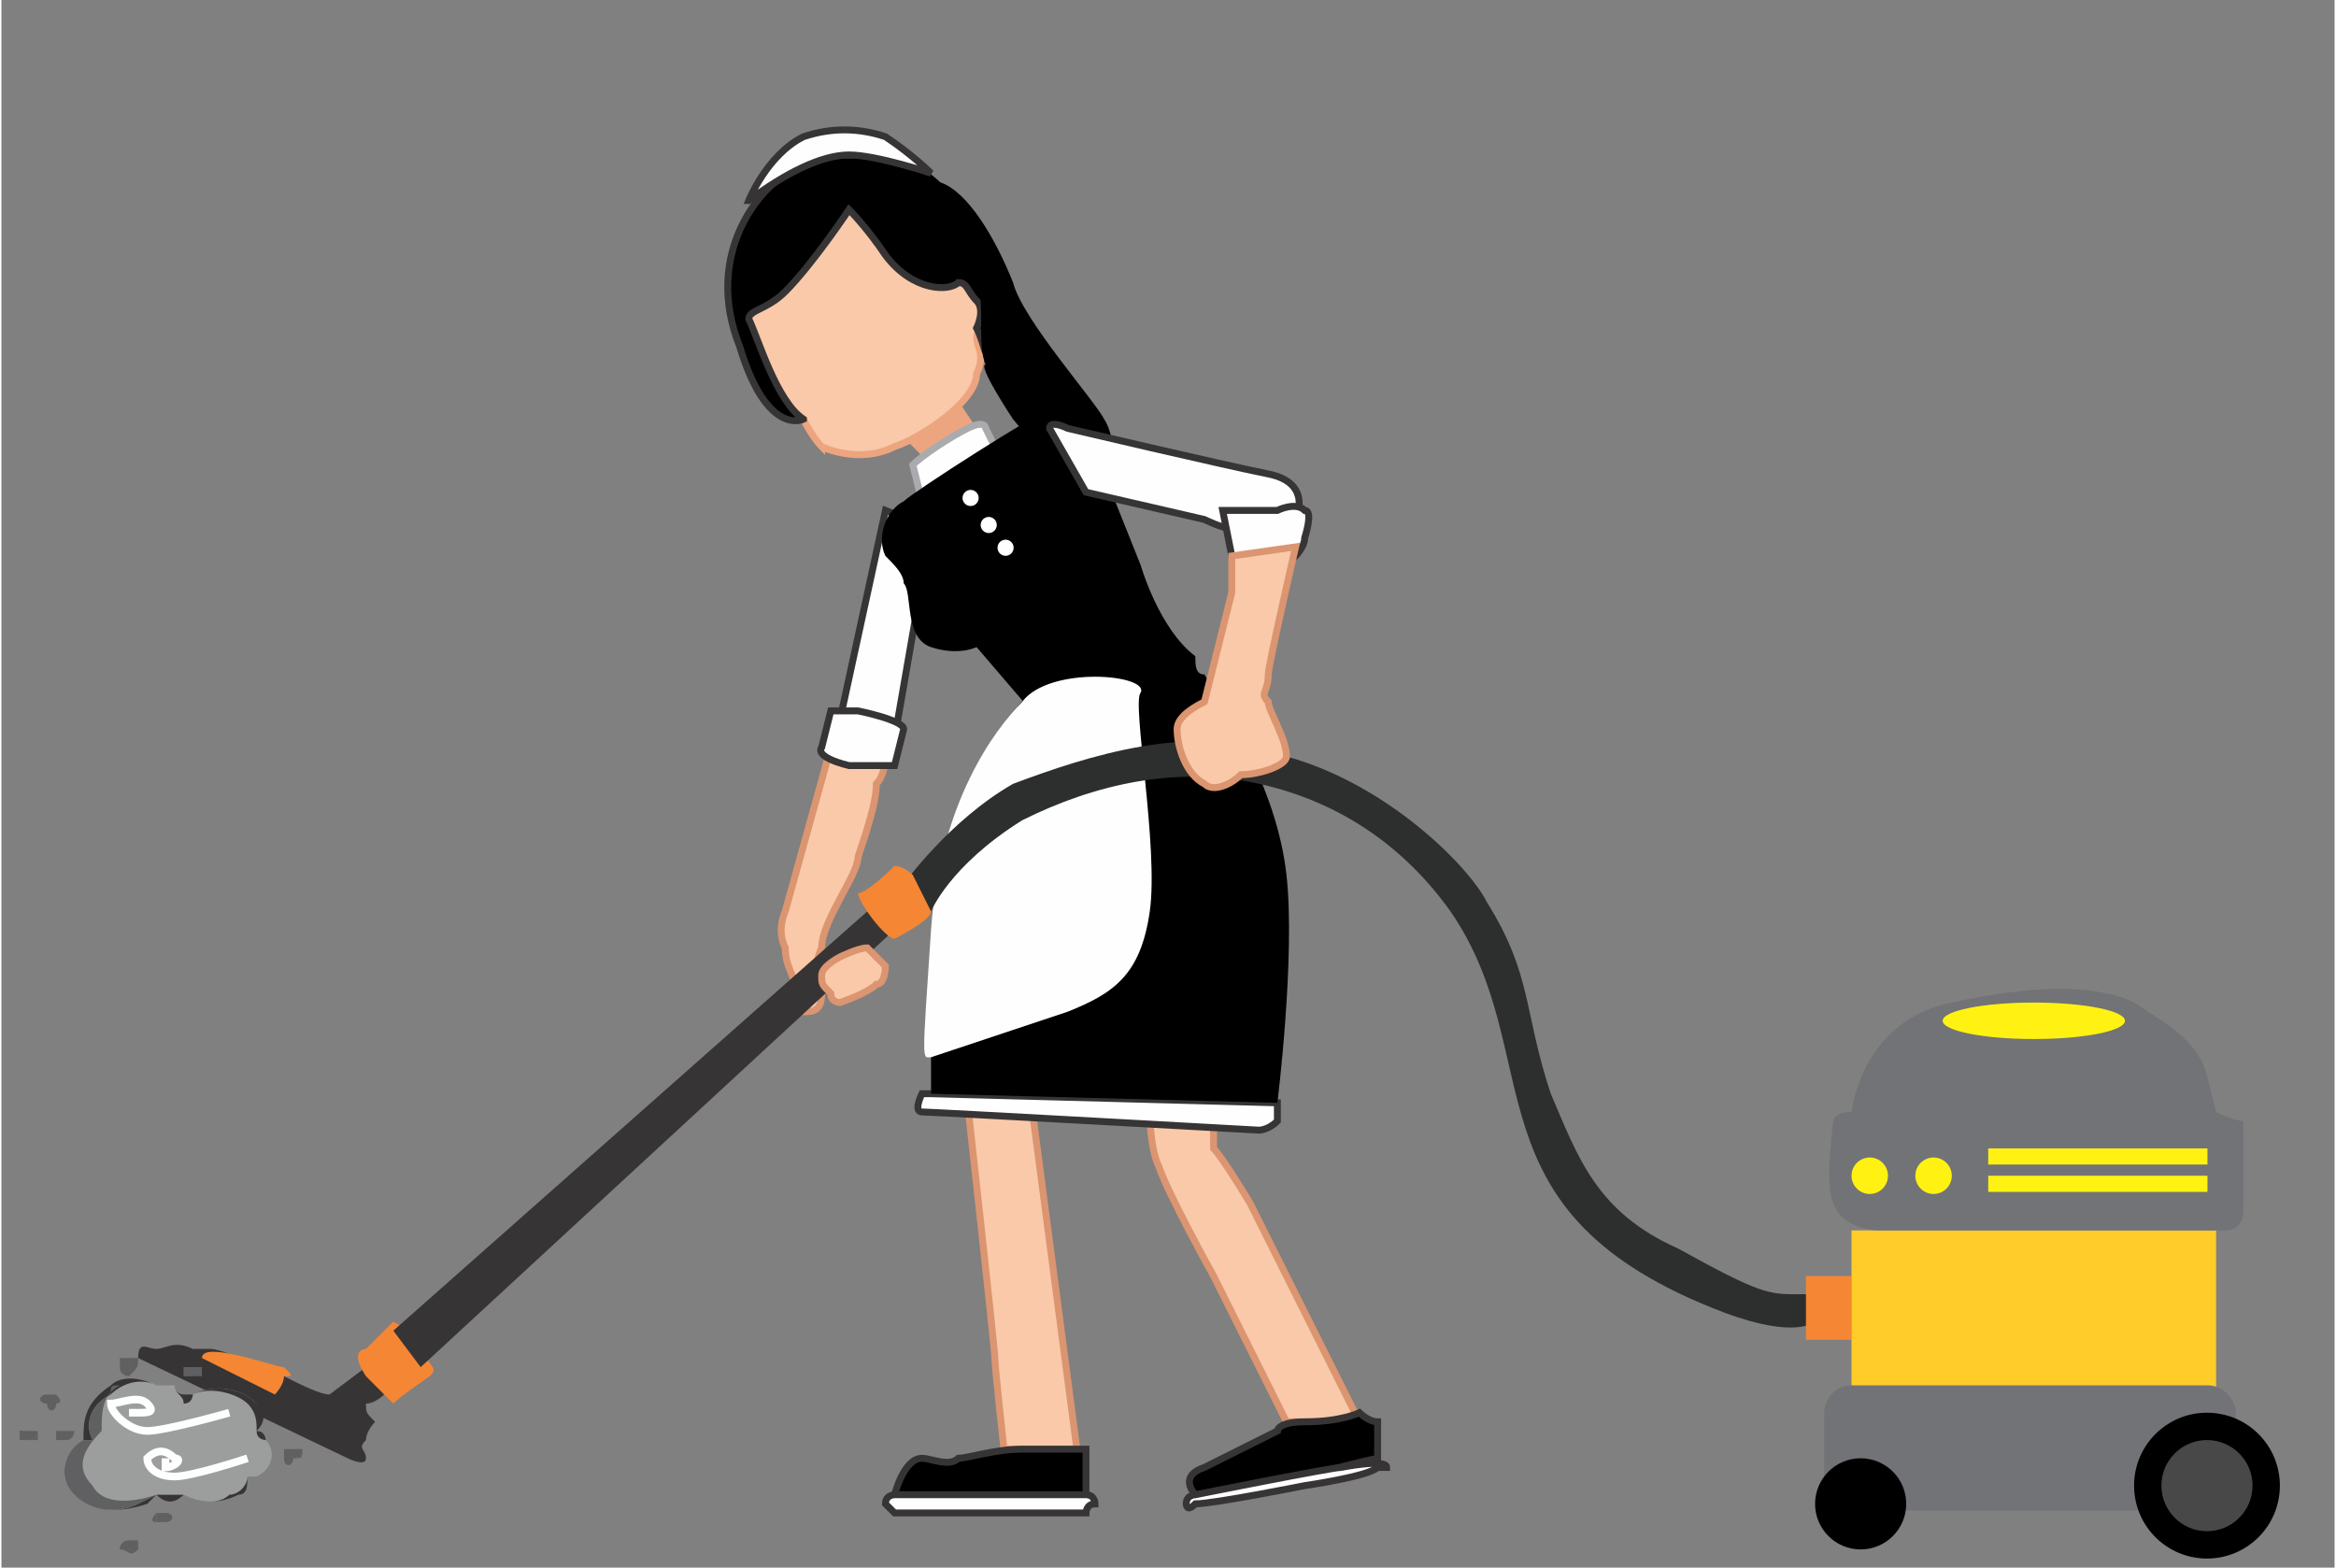 <?xml version="1.0" encoding="UTF-8"?>
<!DOCTYPE svg PUBLIC "-//W3C//DTD SVG 1.1//EN" "http://www.w3.org/Graphics/SVG/1.1/DTD/svg11.dtd">
<!-- Creator: CorelDRAW X7 -->
<svg xmlns="http://www.w3.org/2000/svg" xml:space="preserve" width="304px" height="204px" version="1.1" style="shape-rendering:geometricPrecision; text-rendering:geometricPrecision; image-rendering:optimizeQuality; fill-rule:evenodd; clip-rule:evenodd"
viewBox="0 0 256 172"
 xmlns:xlink="http://www.w3.org/1999/xlink">
 <rect x="0" y="0" width="256" height="172" fill="#808080" stroke="none"/>
 <defs>
  <style type="text/css">
   <![CDATA[
    .str4 {stroke:#FEFEFE;stroke-width:0.841}
    .str3 {stroke:#A9ABAE;stroke-width:0.758}
    .str0 {stroke:#373435;stroke-width:0.758}
    .str1 {stroke:#DB9570;stroke-width:0.758}
    .str2 {stroke:#EDA57F;stroke-width:0.758}
    .fil14 {fill:none}
    .fil0 {fill:#FEFEFE}
    .fil7 {fill:#727376}
    .fil10 {fill:#373435}
    .fil8 {fill:#FFF212}
    .fil6 {fill:#FFCC29}
    .fil5 {fill:#F58634}
    .fil4 {fill:#2D2E2E}
    .fil3 {fill:black}
    .fil9 {fill:#484848}
    .fil2 {fill:#EDA57F}
    .fil1 {fill:#F9C9A9}
    .fil13 {fill:#606062;fill-rule:nonzero}
    .fil12 {fill:#373435;fill-rule:nonzero}
    .fil11 {fill:#9C9E9E;fill-rule:nonzero}
   ]]>
  </style>
 </defs>
 <g id="Layer_x0020_1">
  <g id="_681187288">
   <g>
    <g>
     <g>
      <path class="fil0 str0" d="M97 56l-5 23 6 2 4 -23c0,0 -5,-2 -5,-2z"/>
      <path class="fil1 str1" d="M91 82l-5 18c0,0 -1,2 0,4 0,2 1,3 1,4 0,1 1,2 1,3 1,0 2,0 2,-2 0,-2 -1,-3 0,-5 0,-3 4,-8 4,-10 1,-3 2,-6 2,-8 1,-1 1,-3 1,-3l-6 -1z"/>
      <path class="fil0 str0" d="M91 78l-1 4c0,0 -1,1 3,2 4,0 5,0 5,0 0,0 1,-4 1,-4 0,-1 -5,-2 -5,-2l-3 0z"/>
     </g>
     <g>
      <polygon class="fil2" points="99,48 101,50 107,47 105,44 "/>
      <path class="fil1 str2" d="M90 49c0,0 4,2 8,0 3,-1 9,-5 9,-8 1,-2 0,-3 0,-4 0,-1 2,-3 0,-5 -2,-2 -5,-6 -8,-9 -2,-2 -4,-3 -6,-2 -2,1 -9,5 -10,8 -2,3 -2,4 -2,6 1,2 3,7 4,8 0,1 2,2 3,3 1,2 2,3 2,3z"/>
      <path class="fil3 str0" d="M88 46c0,0 -4,2 -7,-8 -4,-10 2,-18 7,-20 2,-1 4,-1 7,-1 3,0 5,1 6,3 2,3 5,5 6,8 1,3 1,8 1,9 0,3 0,1 -1,-1 0,0 1,-2 0,-3 -1,-1 -1,-2 -2,-2 -1,1 -5,1 -8,-3 -2,-3 -4,-5 -4,-5 0,0 -4,6 -7,9 -2,2 -4,2 -4,3 1,2 3,9 6,11z"/>
      <path class="fil3" d="M108 40c-1,0 3,6 3,6 0,0 6,7 7,10 1,2 1,4 1,4 0,0 0,-3 0,-7 -1,-4 2,5 2,5 0,0 0,-4 -1,-6 -1,-2 2,6 2,6 0,0 1,-9 -1,-12 -1,-2 -9,-11 -10,-15 -2,-5 -5,-10 -8,-11 -2,-2 -5,-3 -8,-3 -3,0 4,6 4,6 0,0 7,6 8,8 1,2 0,7 1,9z"/>
      <path class="fil0 str0" d="M82 22c0,0 2,-5 6,-7 3,-1 6,-1 9,0 3,2 5,4 5,4 0,0 -6,-2 -9,-2 -3,0 -7,2 -11,5z"/>
     </g>
     <path class="fil1 str1" d="M106 121c0,0 3,27 3,28 0,1 1,10 1,10l7 0 1 0 -5 -38 -7 0z"/>
     <path class="fil1 str1" d="M126 122c0,0 0,4 1,6 1,3 6,12 6,12l8 16 8 0 -12 -24c0,0 -3,-5 -4,-6 0,-2 0,-3 0,-3l-7 -1z"/>
     <path class="fil0 str3" d="M100 51l1 4 8 -6 -1 -2c0,0 0,-1 -2,0 -2,1 -5,3 -6,4z"/>
     <path class="fil0 str0" d="M101 120c0,0 -1,2 0,2 1,0 37,2 37,2 0,0 1,0 2,-1 0,-1 0,-2 0,-2l-38 -1c0,0 -1,0 -1,0z"/>
     <path class="fil3" d="M131 72c-4,-3 -6,-10 -6,-10l-4 -10c0,0 -5,-8 -6,-7 -1,0 -15,9 -16,10 -2,1 -3,4 -2,6 1,1 2,2 2,3 1,1 0,6 3,7 3,1 5,0 5,0l6 7 4 4c3,-3 8,-7 14,-10z"/>
     <path class="fil3" d="M102 120l38 1c0,0 2,-16 1,-25 -1,-9 -6,-17 -9,-22 -1,0 -1,-1 -1,-2 -7,1 -13,2 -17,3l0 0c0,0 -10,8 -11,23 -1,6 -1,10 -1,14 0,5 0,8 0,8z"/>
     <path class="fil0" d="M117 111c5,-2 8,-4 9,-11 1,-7 -2,-23 -1,-24 1,-2 -10,-3 -13,1 -3,3 -9,11 -10,25 -1,15 -1,14 0,14l15 -5z"/>
     <g>
      <path class="fil4" d="M99 97c0,0 5,-7 12,-11 8,-3 20,-7 30,-3 11,3 20,12 22,16 5,8 4,12 7,21 3,7 5,13 14,17 9,5 10,5 13,5 2,0 2,0 2,0l0 3c0,0 -2,2 -10,-1 -29,-11 -19,-28 -30,-44 -5,-7 -12,-12 -21,-14 -9,-2 -18,0 -26,4 -8,5 -10,10 -10,10l-3 -3z"/>
      <polygon class="fil5" points="198,140 198,147 203,147 203,140 "/>
      <path class="fil6" d="M203 135l40 0 0 18c0,0 -40,-1 -40,0 0,1 0,-18 0,-18z"/>
      <rect class="fil7" x="200" y="152" width="45.166" height="13.727" rx="3" ry="3"/>
      <path class="fil7" d="M203 122c0,0 1,-10 11,-12 9,-2 16,-2 20,0 3,2 7,4 8,8 1,4 1,4 1,4 0,0 2,1 3,1 0,1 0,10 0,10 0,0 0,2 -2,2 -2,0 -38,0 -38,0 0,0 -4,0 -5,-3 -1,-2 0,-9 0,-9 0,0 0,-1 2,-1z"/>
      <circle class="fil8" cx="205" cy="129" r="2"/>
      <circle class="fil8" cx="212" cy="129" r="2"/>
      <rect class="fil8" x="218" y="126" width="24.054" height="1.771"/>
      <rect class="fil8" x="218" y="129" width="24.054" height="1.771"/>
      <circle class="fil3" cx="204" cy="165" r="5"/>
      <circle class="fil3" cx="242" cy="163" r="8"/>
      <ellipse class="fil8" cx="223" cy="112" rx="10" ry="2"/>
      <circle class="fil9" cx="242" cy="163" r="5"/>
      <g>
       <path class="fil10" d="M15 149l23 11c0,0 2,1 2,0 0,-1 -1,-1 0,-2 0,-1 1,-2 1,-2 -1,-1 -1,-1 -1,-2 1,0 2,-1 2,-1l-2 -3c0,0 -4,3 -4,3 -1,0 -3,-1 -5,-2 -2,-1 -7,-3 -8,-3 -1,0 -1,0 -2,0 -2,-1 -3,0 -4,0 -1,0 -2,-1 -2,1z"/>
       <path class="fil5" d="M22 149l8 4c0,0 1,-1 1,-2 1,0 1,0 0,-1 -1,0 -9,-3 -9,-1z"/>
       <path class="fil5" d="M43 145l-3 3c0,0 -2,0 0,3 2,2 3,3 3,3 1,-1 4,-3 4,-3 1,-1 0,-1 -1,-3 -1,-2 -3,-3 -3,-3z"/>
       <polygon class="fil10" points="43,146 46,150 98,102 95,100 "/>
       <path class="fil5" d="M98 95c0,0 -3,3 -4,3 0,1 3,5 4,5 0,0 4,-2 4,-3 0,0 -1,-2 -2,-4 -1,-1 -2,-1 -2,-1z"/>
      </g>
     </g>
     <g>
      <path class="fil0 str0" d="M119 54l13 3c0,0 2,1 3,1 1,-1 7,-1 7,-1 0,0 2,-4 -3,-5 -5,-1 -22,-5 -22,-5 0,0 -2,-1 -2,0 0,0 4,7 4,7z"/>
      <path class="fil0 str0" d="M134 56l1 5 7 0c0,0 1,-1 1,-2 0,0 1,-3 0,-3 -1,-1 -3,0 -3,0l-6 0z"/>
      <path class="fil1 str1" d="M132 77l3 -12 0 -4 7 -1c0,0 -3,13 -3,14 0,2 -1,2 0,3 0,1 2,4 2,6 0,1 -3,2 -5,2 -1,1 -3,2 -4,1 -2,-1 -3,-4 -3,-6 0,-1 1,-2 3,-3z"/>
     </g>
     <path class="fil3 str0" d="M98 164c0,0 1,-4 3,-4 1,0 3,1 4,0 1,0 4,-1 7,-1 2,0 6,0 7,0 0,1 0,5 0,5l-21 0z"/>
     <path class="fil0 str0" d="M97 165c0,0 0,0 1,1 0,0 21,0 21,0 0,0 0,-1 1,-1 0,0 0,-1 -1,-1 -1,0 -21,0 -21,0 0,0 -1,0 -1,1z"/>
     <path class="fil3 str0" d="M131 164c0,0 -2,-2 1,-3 2,-1 8,-4 8,-4 0,0 0,-1 3,-1 4,0 6,-1 6,-1 0,0 1,1 2,1 0,1 0,4 0,4 0,0 -5,1 -7,2 -3,0 -13,3 -13,2z"/>
     <path class="fil0 str0" d="M130 165c0,0 0,1 1,0 2,0 12,-2 12,-2 0,0 7,-1 8,-2 1,0 1,0 1,0 0,-1 -5,0 -5,0 -1,0 -16,3 -16,3 0,0 -1,0 -1,1z"/>
     <path class="fil1 str1" d="M92 105c0,0 2,-1 3,-1 0,0 2,2 2,2 0,0 0,2 -1,2 -1,1 -4,2 -4,2 0,0 -1,0 -1,-1 -1,-1 -1,-1 -1,-2 0,-1 2,-2 2,-2z"/>
     <circle class="fil0" transform="matrix(0.267 -0.125 0.125 0.267 106.34 54.635)" r="3"/>
     <circle class="fil0" transform="matrix(0.267 -0.125 0.125 0.267 108.329 57.6)" r="3"/>
     <circle class="fil0" transform="matrix(0.267 -0.125 0.125 0.267 110.178 60.097)" r="3"/>
    </g>
    <g>
     <path class="fil11" d="M9 158c0,0 0,0 1,0 -1,-2 0,-4 2,-6 1,0 4,-1 5,0l2 0c0,1 1,1 1,2 0,0 0,0 0,0 1,-1 1,-1 1,-1 2,-1 5,-1 7,1 0,1 1,2 0,3 1,0 1,1 1,1 1,1 1,3 -1,4 0,0 0,0 -1,0 0,1 0,2 -1,2 -2,1 -4,1 -6,0 -1,1 -2,1 -3,0l-2 1 0 0c-2,1 -5,1 -7,-1 -2,-2 -1,-5 1,-6z"/>
     <path class="fil12" d="M9 158c0,0 0,0 0,0 0,-2 0,-4 3,-6 1,-1 3,-1 5,0 0,0 1,0 0,0 0,0 0,0 0,0 -2,-1 -4,0 -5,1 -2,1 -3,3 -2,5 0,0 0,0 0,0 0,0 -1,0 -1,0 -2,1 -3,4 -1,6 2,2 5,2 7,1 0,0 0,0 0,0l2 -1c0,0 0,0 0,0 1,0 2,0 3,0 0,0 0,0 0,0 2,1 4,1 5,0 1,0 2,-1 2,-2 0,0 0,0 0,0 1,0 1,0 1,0 2,-1 2,-3 1,-4 0,0 -1,0 -1,-1 0,0 0,0 0,0 0,-1 0,-2 -1,-3 -1,-1 -4,-2 -6,-1 0,0 0,1 -1,1 0,0 0,0 0,0 0,0 0,0 0,0l0 0c0,0 0,0 0,0 0,-1 -1,-1 -1,-2 0,0 0,0 0,0 0,0 0,0 0,0 0,1 1,1 1,1 1,0 1,0 1,0 2,-1 5,-1 7,1 1,1 1,2 0,3 1,0 1,1 1,1 1,1 1,3 -1,4 0,0 0,0 -1,0 0,1 0,2 -1,2 -2,1 -4,1 -6,0 -1,1 -2,1 -3,0l-1 1c0,0 0,0 0,0 -3,1 -6,1 -8,-1 -2,-2 -1,-5 1,-6z"/>
     <path class="fil13" d="M9 158c0,0 1,0 1,0 0,0 0,0 0,0 -1,-2 0,-4 2,-5 0,-1 0,-1 1,-1 -2,1 -2,3 -2,5 0,0 0,0 0,0 0,0 0,0 0,0 -2,2 -3,4 -1,6 1,2 4,2 7,1 0,0 0,0 0,0l-2 1c0,0 0,0 0,0 -2,1 -5,1 -7,-1 -2,-2 -1,-5 1,-6z"/>
     <path class="fil13" d="M13 170c1,0 1,0 2,0 0,0 0,0 0,-1 -1,0 -1,0 -1,0 -1,0 -1,1 -1,1z"/>
     <path class="fil13" d="M14 169c0,0 1,0 1,0 0,1 0,1 0,1 -1,1 -1,0 -2,0 0,0 0,-1 1,-1zm0 1c1,0 1,0 1,-1 -1,0 -1,0 -1,0 -1,0 -1,1 0,1 0,0 0,0 0,0z"/>
     <path class="fil13" d="M2 158c1,0 1,0 1,0 1,0 1,-1 1,-1 -1,0 -1,0 -2,0 0,0 0,1 0,1z"/>
     <path class="fil13" d="M2 157c1,0 1,0 2,0 0,0 0,1 0,1 -1,0 -2,0 -2,0 0,0 0,-1 0,-1zm1 1c1,0 1,-1 1,-1 -1,0 -1,0 -1,0 -1,0 -1,0 -1,1 1,0 1,0 1,0z"/>
     <path class="fil13" d="M20 151c1,0 1,0 1,0 1,0 1,-1 1,-1 -1,0 -1,0 -2,0 0,0 0,1 0,1z"/>
     <path class="fil13" d="M20 150c1,0 1,0 2,0 0,0 0,1 0,1 -1,0 -2,0 -2,0 0,0 0,-1 0,-1zm1 1c1,0 1,-1 0,-1 0,0 0,0 0,0 -1,0 -1,1 -1,1 1,0 1,0 1,0z"/>
     <path class="fil13" d="M31 160c0,0 1,1 1,0 1,0 1,0 1,-1 -1,0 -1,0 -2,0 0,0 0,1 0,1z"/>
     <path class="fil13" d="M31 159c1,0 1,0 2,0 0,1 0,1 -1,1 0,1 -1,1 -1,0 0,0 0,-1 0,-1zm1 1c1,0 1,0 0,-1 0,0 0,0 -1,0 0,1 0,1 0,1 0,0 1,0 1,0z"/>
     <path class="fil13" d="M17 167c0,0 1,0 1,0 0,0 1,-1 0,-1 0,0 -1,0 -1,0 0,0 0,1 0,1z"/>
     <path class="fil13" d="M17 166c0,0 1,0 1,0 1,0 1,1 0,1 0,0 -1,0 -1,0 -1,0 0,-1 0,-1zm1 1c0,0 0,-1 0,-1 0,0 0,0 -1,0 0,0 0,1 0,1 0,0 1,0 1,0z"/>
     <path class="fil13" d="M5 154c0,0 1,1 1,0 0,0 0,0 0,-1 0,0 -1,0 -1,0 0,0 -1,1 0,1z"/>
     <path class="fil13" d="M5 153c0,0 1,0 1,0 1,1 0,1 0,1 0,1 -1,1 -1,0 -1,0 -1,-1 0,-1zm1 1c0,0 0,0 0,-1 0,0 -1,0 -1,0 0,0 0,1 0,1 0,0 1,0 1,0z"/>
     <path class="fil13" d="M6 158c0,0 1,0 1,0 1,0 1,-1 0,-1 0,0 0,0 -1,0 0,0 0,1 0,1z"/>
     <path class="fil13" d="M6 157c1,0 1,0 2,0 0,0 0,1 -1,1 0,0 -1,0 -1,0 0,0 0,-1 0,-1zm1 1c0,0 1,-1 0,-1 0,0 0,0 -1,0 0,0 0,1 0,1 0,0 1,0 1,0z"/>
     <path class="fil13" d="M13 150c0,1 1,1 1,0 1,0 1,0 0,0 0,-1 0,-1 -1,-1 0,1 0,1 0,1z"/>
     <path class="fil13" d="M13 149c1,0 1,0 2,0 0,1 0,1 -1,2 0,0 -1,0 -1,-1 0,0 0,-1 0,-1zm1 1c1,0 1,0 0,0 0,-1 0,-1 -1,-1 0,1 0,1 0,1 0,0 1,0 1,0z"/>
    </g>
    <path class="fil14 str4" d="M14 155c0,0 1,0 1,0 1,0 2,0 1,-1 -1,-1 -3,0 -4,0 0,1 2,3 4,3 2,0 9,-2 9,-2"/>
    <path class="fil14 str4" d="M18 160c0,0 0,1 0,1 1,0 2,-1 1,-1 -1,-1 -2,-1 -3,0 0,1 1,2 3,2 2,0 8,-2 8,-2"/>
   </g>
   <rect class="fil14" width="256" height="172"/>
  </g>
 </g>
</svg>
